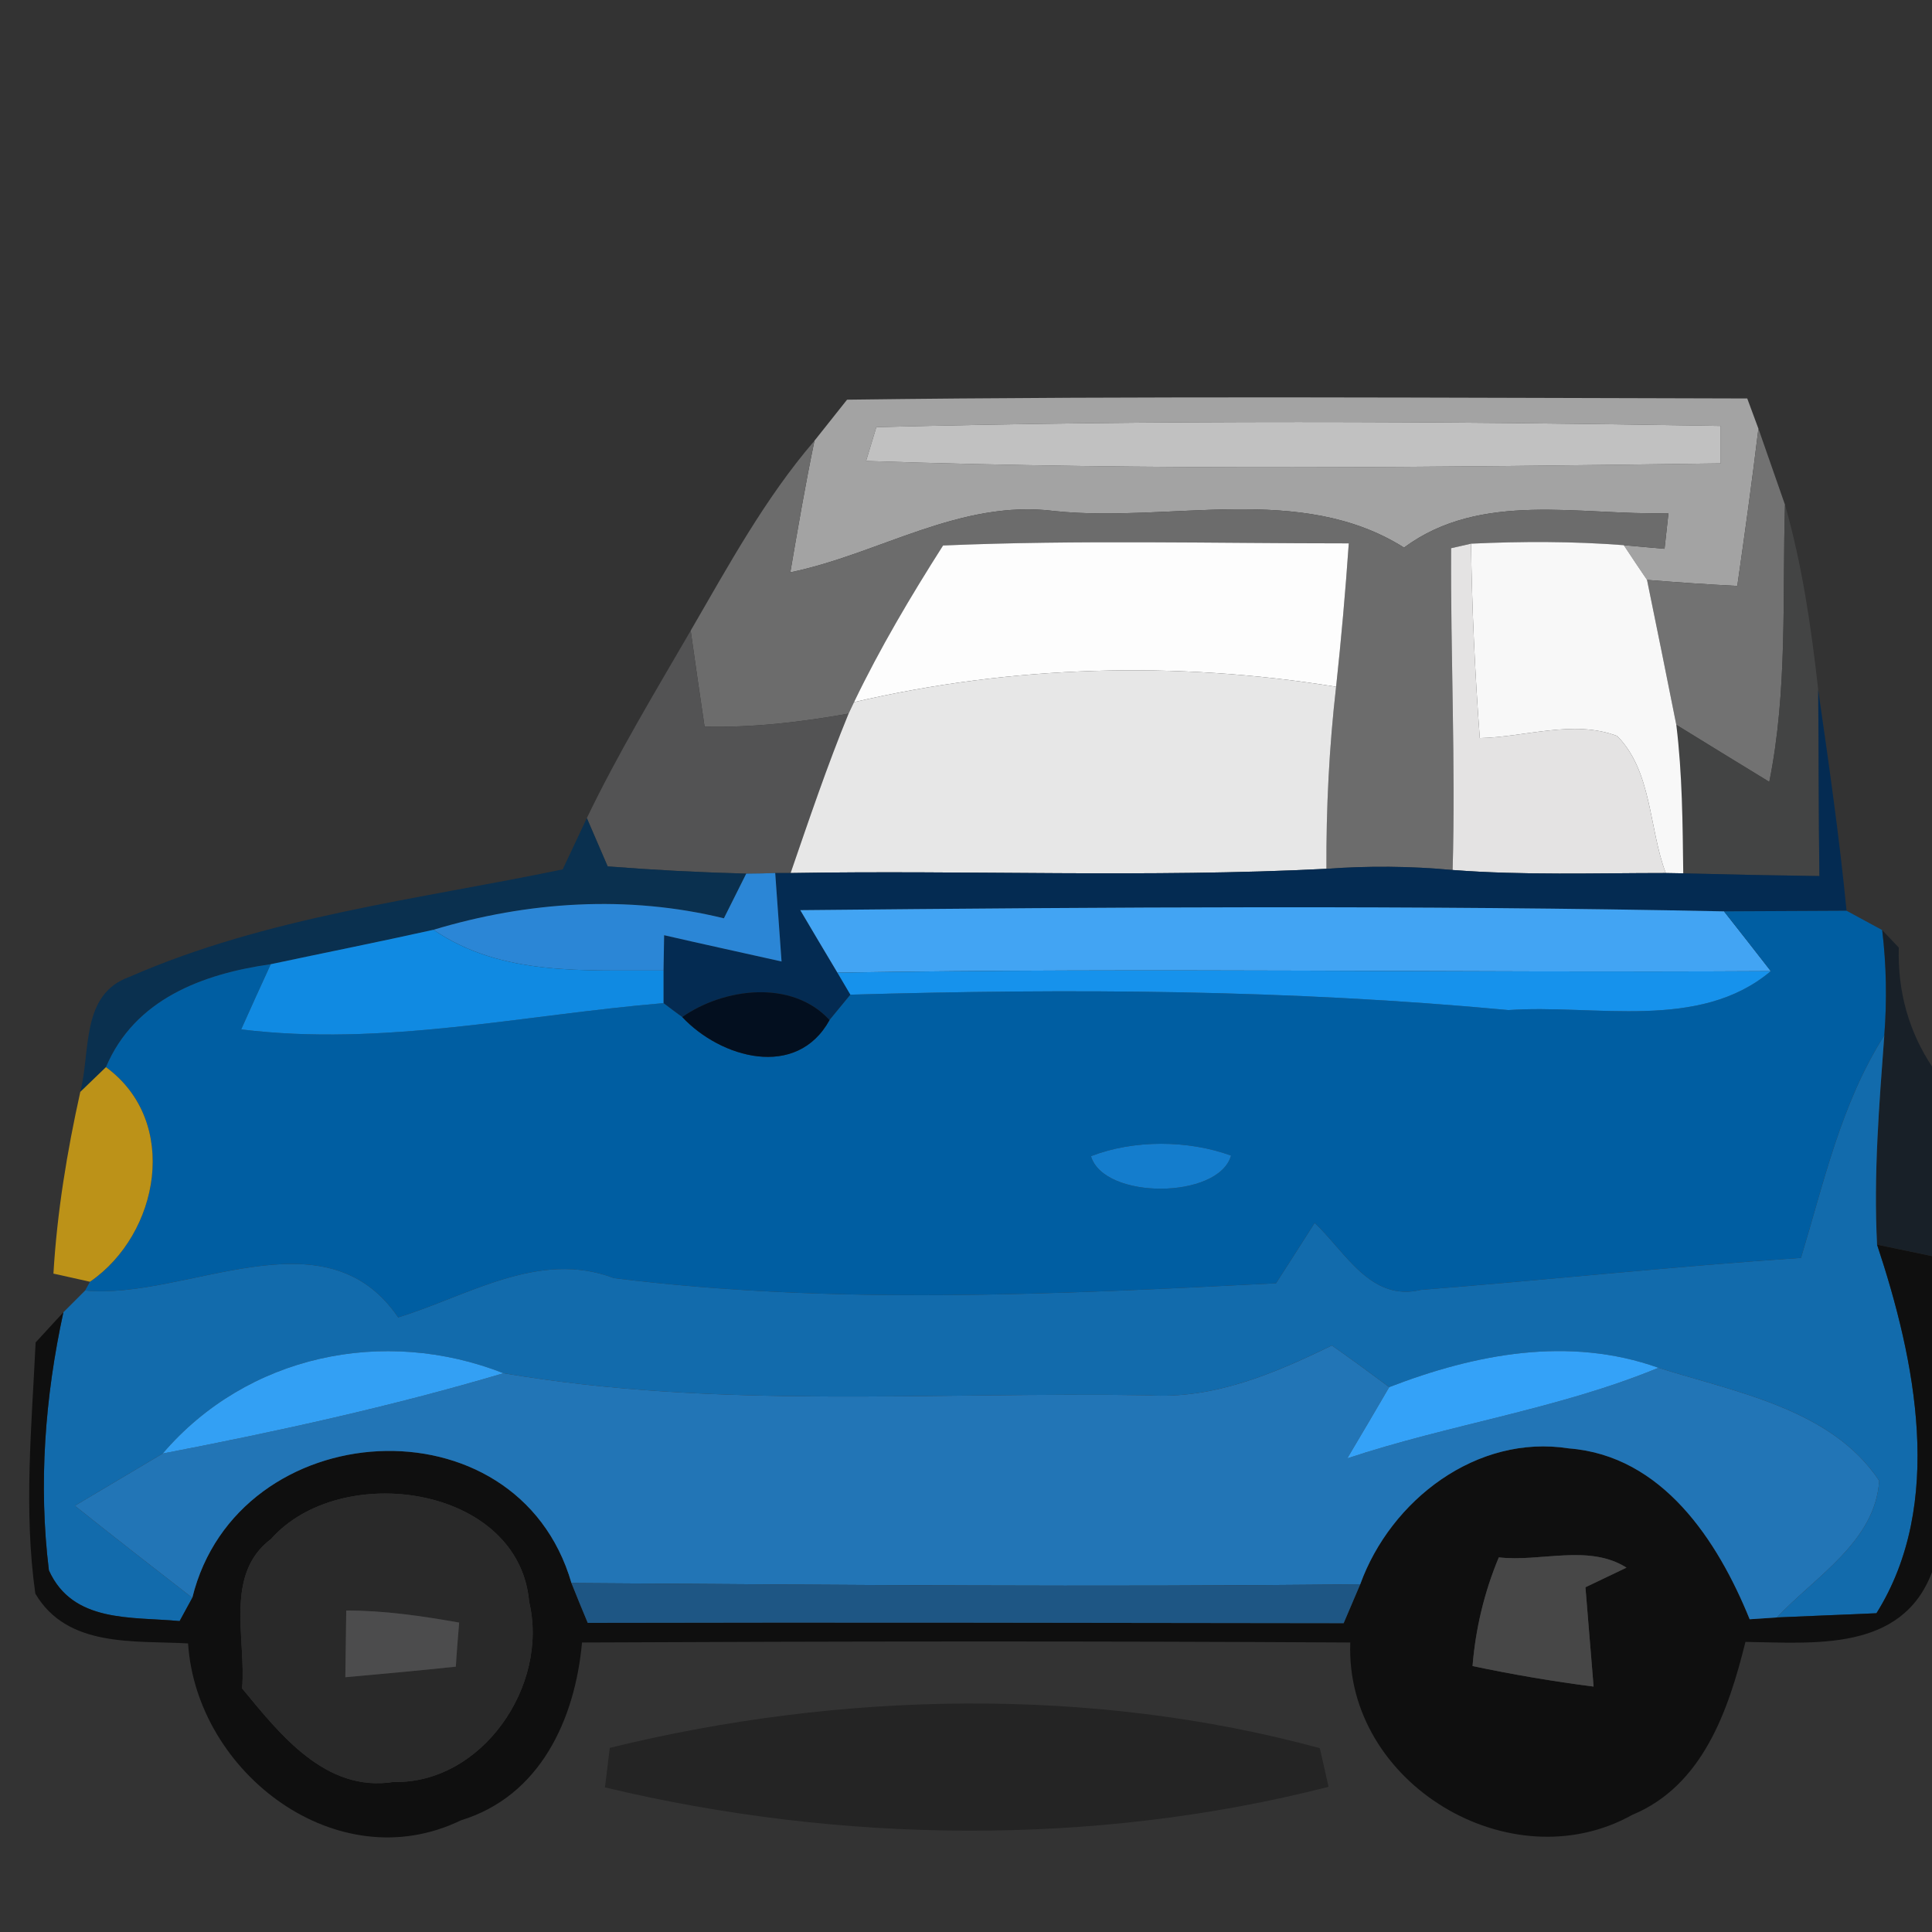 <?xml version="1.0" encoding="UTF-8" ?>
<!DOCTYPE svg PUBLIC "-//W3C//DTD SVG 1.1//EN" "http://www.w3.org/Graphics/SVG/1.1/DTD/svg11.dtd">
<svg width="64pt" height="64pt" viewBox="0 0 64 64" version="1.1" xmlns="http://www.w3.org/2000/svg">
<rect x="0" y="0" width="64" height="64" fill="#333333" stroke="none"/>
<g id="#a3a3a3ff">
<path fill="#a3a3a3" opacity="1.00" d=" M 28.06 13.24 C 38.00 13.11 47.94 13.18 57.88 13.20 C 57.97 13.45 58.16 13.95 58.25 14.20 C 58.04 15.94 57.80 17.67 57.55 19.41 C 56.55 19.36 55.55 19.29 54.56 19.21 C 54.36 18.92 53.98 18.35 53.79 18.06 L 55.14 18.18 L 55.27 17.00 C 52.34 17.08 49.06 16.25 46.51 18.14 C 43.07 15.97 38.77 17.33 34.94 16.93 C 31.81 16.53 29.13 18.35 26.18 18.96 C 26.43 17.50 26.68 16.04 26.98 14.60 C 27.25 14.26 27.79 13.58 28.06 13.24 M 29.03 14.15 L 28.69 15.27 C 38.12 15.59 47.57 15.48 57.00 15.35 L 57.00 14.11 C 47.68 13.95 38.34 13.91 29.03 14.15 Z" />
</g>
<g id="#c1c1c1ff">
<path fill="#c1c1c1" opacity="1.00" d=" M 29.03 14.15 C 38.34 13.91 47.68 13.95 57.00 14.11 L 57.00 15.35 C 47.57 15.48 38.12 15.59 28.69 15.27 L 29.03 14.15 Z" />
</g>
<g id="#6c6c6cff">
<path fill="#6c6c6c" opacity="1.00" d=" M 22.88 20.89 C 24.14 18.72 25.34 16.51 26.98 14.60 C 26.68 16.04 26.43 17.50 26.18 18.96 C 29.13 18.35 31.81 16.53 34.94 16.93 C 38.77 17.33 43.07 15.97 46.51 18.14 C 49.06 16.25 52.34 17.08 55.27 17.00 L 55.14 18.18 L 53.79 18.06 C 52.11 17.93 50.41 17.93 48.73 18.01 L 48.07 18.16 C 48.05 21.71 48.22 25.26 48.12 28.82 C 46.73 28.69 45.33 28.68 43.94 28.78 C 43.93 26.77 44.03 24.75 44.26 22.75 C 44.43 21.17 44.57 19.59 44.68 18.00 C 40.20 18.00 35.72 17.88 31.24 18.07 C 30.17 19.75 29.15 21.47 28.29 23.26 L 28.11 23.64 C 26.54 23.92 24.94 24.11 23.34 24.07 C 23.22 23.28 22.99 21.68 22.88 20.89 Z" />
</g>
<g id="#727272ff">
<path fill="#727272" opacity="1.00" d=" M 58.25 14.20 C 58.47 14.83 58.91 16.09 59.13 16.72 C 59.04 19.78 59.22 22.88 58.61 25.90 C 57.58 25.27 56.55 24.64 55.53 24.01 C 55.21 22.41 54.89 20.81 54.56 19.21 C 55.55 19.29 56.55 19.36 57.55 19.41 C 57.80 17.67 58.04 15.94 58.25 14.20 Z" />
</g>
<g id="#454646f1">
<path fill="#454646" opacity="0.95" d=" M 59.13 16.72 C 59.70 18.72 60.00 20.78 60.23 22.85 C 60.25 24.90 60.24 26.96 60.27 29.02 C 58.76 29.00 57.26 28.97 55.76 28.93 C 55.74 27.29 55.73 25.64 55.53 24.01 C 56.55 24.64 57.58 25.27 58.61 25.90 C 59.22 22.88 59.04 19.78 59.13 16.72 Z" />
</g>
<g id="#fdfdfdff">
<path fill="#fdfdfd" opacity="1.00" d=" M 31.24 18.07 C 35.72 17.88 40.20 18.00 44.68 18.00 C 44.57 19.59 44.43 21.17 44.26 22.75 C 38.95 21.89 33.53 22.04 28.29 23.26 C 29.15 21.47 30.17 19.75 31.24 18.07 Z" />
</g>
<g id="#e4e3e3ff">
<path fill="#e4e3e3" opacity="1.00" d=" M 48.07 18.16 L 48.73 18.01 C 48.76 20.16 48.86 22.30 49.02 24.45 C 50.52 24.42 52.12 23.83 53.57 24.38 C 54.73 25.55 54.62 27.44 55.18 28.92 C 52.82 28.92 50.47 29.00 48.12 28.82 C 48.22 25.26 48.05 21.71 48.07 18.16 Z" />
</g>
<g id="#f8f8f8ff">
<path fill="#f8f8f8" opacity="1.00" d=" M 48.73 18.01 C 50.41 17.93 52.11 17.93 53.79 18.06 C 53.98 18.35 54.36 18.92 54.56 19.21 C 54.89 20.81 55.21 22.41 55.53 24.01 C 55.73 25.64 55.74 27.29 55.76 28.93 L 55.18 28.92 C 54.62 27.44 54.73 25.55 53.57 24.38 C 52.12 23.83 50.52 24.42 49.02 24.45 C 48.86 22.30 48.76 20.16 48.73 18.01 Z" />
</g>
<g id="#535354ff">
<path fill="#535354" opacity="1.00" d=" M 19.44 27.10 C 20.47 24.96 21.69 22.94 22.88 20.89 C 22.99 21.68 23.22 23.28 23.34 24.07 C 24.94 24.11 26.54 23.92 28.11 23.64 C 27.40 25.37 26.80 27.15 26.19 28.92 L 25.68 28.92 C 25.44 28.93 24.96 28.94 24.72 28.94 C 23.19 28.90 21.66 28.82 20.13 28.70 C 19.96 28.30 19.61 27.50 19.44 27.10 Z" />
</g>
<g id="#e7e7e7ff">
<path fill="#e7e7e7" opacity="1.00" d=" M 28.29 23.26 C 33.53 22.04 38.95 21.89 44.26 22.75 C 44.03 24.75 43.93 26.77 43.94 28.78 C 38.03 29.08 32.10 28.82 26.19 28.92 C 26.80 27.15 27.40 25.37 28.11 23.64 L 28.29 23.26 Z" />
</g>
<g id="#032b54f6">
<path fill="#032b54" opacity="0.96" d=" M 60.23 22.85 C 60.58 25.28 60.93 27.72 61.17 30.17 C 59.82 30.18 58.46 30.18 57.11 30.19 C 46.92 29.98 36.71 30.05 26.51 30.15 C 26.82 30.67 27.43 31.71 27.74 32.22 L 28.17 32.95 C 28.00 33.16 27.65 33.58 27.48 33.79 C 26.24 32.44 23.99 32.72 22.60 33.69 C 22.44 33.58 22.14 33.35 21.98 33.23 L 21.98 32.15 L 22.00 30.98 C 23.30 31.28 24.60 31.56 25.89 31.85 C 25.84 31.12 25.73 29.65 25.68 28.92 L 26.19 28.92 C 32.10 28.82 38.03 29.08 43.94 28.78 C 45.33 28.68 46.73 28.69 48.12 28.82 C 50.47 29.00 52.82 28.92 55.18 28.92 L 55.76 28.93 C 57.26 28.97 58.76 29.00 60.27 29.02 C 60.24 26.96 60.25 24.90 60.23 22.85 Z" />
</g>
<g id="#063052e7">
<path fill="#063052" opacity="0.91" d=" M 18.64 28.80 C 18.84 28.38 19.24 27.52 19.44 27.10 C 19.61 27.50 19.96 28.30 20.13 28.70 C 21.66 28.82 23.19 28.90 24.72 28.94 L 23.98 30.42 C 20.79 29.64 17.48 29.86 14.36 30.80 C 12.56 31.20 10.76 31.56 8.97 31.94 C 6.71 32.26 4.46 33.10 3.51 35.35 L 2.66 36.17 C 3.01 34.83 2.66 32.94 4.29 32.36 C 8.83 30.37 13.82 29.80 18.64 28.80 Z" />
</g>
<g id="#2b86d6ff">
<path fill="#2b86d6" opacity="1.00" d=" M 24.72 28.94 C 24.96 28.94 25.44 28.93 25.68 28.92 C 25.73 29.65 25.84 31.12 25.89 31.85 C 24.60 31.56 23.30 31.28 22.00 30.98 L 21.98 32.15 C 19.38 32.13 16.62 32.35 14.36 30.80 C 17.48 29.86 20.79 29.64 23.98 30.42 L 24.72 28.94 Z" />
</g>
<g id="#42a4f3ff">
<path fill="#42a4f3" opacity="1.00" d=" M 26.51 30.15 C 36.71 30.05 46.92 29.98 57.11 30.19 C 57.50 30.68 58.27 31.67 58.66 32.17 C 48.35 32.23 38.05 32.05 27.74 32.22 C 27.43 31.71 26.82 30.67 26.51 30.15 Z" />
</g>
<g id="#005ea2ff">
<path fill="#005ea2" opacity="1.00" d=" M 57.11 30.19 C 58.46 30.18 59.82 30.18 61.17 30.17 C 61.47 30.33 62.06 30.65 62.35 30.81 C 62.49 31.97 62.51 33.14 62.42 34.30 C 60.99 36.55 60.42 39.16 59.66 41.67 C 55.46 41.95 51.26 42.40 47.06 42.73 C 45.40 43.13 44.56 41.46 43.55 40.51 C 43.12 41.18 42.70 41.85 42.27 42.51 C 34.99 42.88 27.58 43.24 20.34 42.34 C 17.85 41.39 15.51 42.93 13.19 43.64 C 10.75 40.06 6.17 43.07 2.82 42.75 L 2.98 42.46 C 5.28 40.88 5.97 37.15 3.51 35.35 C 4.46 33.10 6.71 32.26 8.97 31.94 C 8.72 32.48 8.23 33.56 7.99 34.10 C 12.68 34.68 17.32 33.62 21.98 33.23 C 22.14 33.35 22.44 33.58 22.60 33.69 C 23.87 35.05 26.39 35.77 27.48 33.79 C 27.65 33.58 28.00 33.16 28.17 32.95 C 35.44 32.74 42.72 32.78 49.97 33.46 C 52.83 33.26 56.29 34.17 58.66 32.17 C 58.27 31.67 57.50 30.68 57.11 30.19 M 36.14 38.30 C 36.57 39.75 40.37 39.73 40.78 38.28 C 39.35 37.76 37.56 37.75 36.14 38.30 Z" />
</g>
<g id="#108ae2ff">
<path fill="#108ae2" opacity="1.00" d=" M 8.97 31.94 C 10.76 31.56 12.56 31.20 14.36 30.80 C 16.62 32.35 19.38 32.13 21.98 32.15 L 21.98 33.23 C 17.32 33.62 12.68 34.68 7.99 34.10 C 8.23 33.56 8.72 32.48 8.97 31.94 Z" />
</g>
<g id="#06142295">
<path fill="#061422" opacity="0.58" d=" M 62.35 30.81 L 62.90 31.39 C 62.86 32.85 63.23 34.16 64.00 35.33 L 64.00 41.61 L 62.18 41.23 C 62.06 38.91 62.25 36.60 62.42 34.30 C 62.51 33.14 62.49 31.97 62.35 30.81 Z" />
</g>
<g id="#1692ecff">
<path fill="#1692ec" opacity="1.00" d=" M 27.74 32.22 C 38.05 32.05 48.35 32.23 58.66 32.17 C 56.29 34.17 52.83 33.26 49.97 33.46 C 42.72 32.78 35.44 32.74 28.17 32.95 L 27.74 32.22 Z" />
</g>
<g id="#030f1fff">
<path fill="#030f1f" opacity="1.00" d=" M 22.60 33.69 C 23.99 32.72 26.24 32.44 27.48 33.79 C 26.39 35.77 23.87 35.05 22.60 33.69 Z" />
</g>
<g id="#126bacff">
<path fill="#126bac" opacity="1.00" d=" M 59.66 41.67 C 60.42 39.16 60.99 36.55 62.42 34.30 C 62.25 36.60 62.06 38.91 62.18 41.23 C 63.45 45.05 64.43 49.82 62.16 53.44 C 61.34 53.48 59.69 53.54 58.86 53.58 C 60.12 52.24 62.13 51.06 62.25 49.05 C 60.67 46.67 57.50 46.12 54.94 45.31 C 51.97 44.25 48.87 44.85 46.02 45.95 C 45.39 45.48 44.76 45.02 44.12 44.57 C 42.21 45.50 40.20 46.36 38.02 46.22 C 30.91 46.10 23.73 46.69 16.68 45.49 C 12.71 43.93 8.18 44.89 5.39 48.15 C 4.42 48.73 3.45 49.30 2.48 49.88 C 3.77 50.91 5.07 51.92 6.37 52.93 L 5.95 53.70 C 4.35 53.55 2.41 53.77 1.62 52.02 C 1.27 49.17 1.49 46.27 2.10 43.47 C 2.28 43.29 2.64 42.93 2.82 42.75 C 6.17 43.07 10.75 40.06 13.19 43.64 C 15.51 42.93 17.85 41.39 20.34 42.34 C 27.58 43.24 34.99 42.88 42.27 42.51 C 42.70 41.85 43.12 41.18 43.55 40.51 C 44.56 41.46 45.40 43.13 47.06 42.73 C 51.26 42.40 55.46 41.95 59.66 41.67 Z" />
</g>
<g id="#bc9218ff">
<path fill="#bc9218" opacity="1.00" d=" M 2.66 36.17 L 3.51 35.35 C 5.97 37.15 5.28 40.88 2.98 42.46 C 2.68 42.39 2.08 42.26 1.77 42.19 C 1.89 40.16 2.22 38.15 2.66 36.17 Z" />
</g>
<g id="#147dcdff">
<path fill="#147dcd" opacity="1.00" d=" M 36.14 38.30 C 37.56 37.75 39.35 37.76 40.78 38.28 C 40.37 39.73 36.57 39.75 36.14 38.30 Z" />
</g>
<g id="#0f0f0fff">
<path fill="#0f0f0f" opacity="1.00" d=" M 62.18 41.23 L 64.00 41.61 L 64.00 52.08 C 63.00 54.73 60.09 54.42 57.82 54.39 C 57.26 56.65 56.41 59.15 54.07 60.12 C 50.04 62.37 44.55 59.08 44.73 54.41 C 36.25 54.36 27.76 54.37 19.28 54.41 C 19.05 56.96 17.89 59.50 15.27 60.30 C 11.17 62.29 6.51 58.73 6.23 54.44 C 4.44 54.34 2.23 54.59 1.17 52.79 C 0.78 50.03 1.05 47.24 1.18 44.47 C 1.41 44.22 1.87 43.72 2.10 43.47 C 1.49 46.27 1.27 49.17 1.62 52.02 C 2.41 53.77 4.35 53.55 5.95 53.70 L 6.37 52.93 C 7.87 46.83 17.13 46.24 18.93 52.44 C 19.06 52.77 19.33 53.43 19.47 53.76 C 27.81 53.74 36.16 53.76 44.51 53.77 C 44.65 53.45 44.92 52.80 45.06 52.48 C 46.07 49.69 48.92 47.50 51.97 47.98 C 55.07 48.22 56.90 51.03 57.96 53.64 L 58.86 53.58 C 59.69 53.54 61.34 53.48 62.16 53.44 C 64.43 49.82 63.45 45.05 62.18 41.23 M 8.98 50.98 C 7.42 52.15 8.16 54.28 8.02 55.93 C 9.28 57.46 10.79 59.38 13.03 59.03 C 15.96 59.10 18.19 55.85 17.53 53.07 C 17.20 49.21 11.29 48.37 8.98 50.98 M 49.65 51.59 C 49.17 52.74 48.88 53.95 48.78 55.19 C 50.11 55.47 51.45 55.70 52.79 55.87 C 52.72 55.05 52.59 53.41 52.52 52.58 L 53.88 51.93 C 52.63 51.14 51.04 51.75 49.65 51.59 Z" />
</g>
<g id="#2275b6ff">
<path fill="#2275b6" opacity="1.00" d=" M 38.02 46.22 C 40.20 46.36 42.21 45.50 44.12 44.57 C 44.76 45.02 45.39 45.48 46.02 45.95 C 45.68 46.54 44.98 47.72 44.63 48.31 C 48.03 47.18 51.62 46.68 54.94 45.31 C 57.50 46.12 60.67 46.67 62.25 49.05 C 62.13 51.06 60.12 52.24 58.86 53.58 L 57.96 53.64 C 56.90 51.03 55.07 48.22 51.97 47.98 C 48.92 47.50 46.07 49.69 45.06 52.48 C 36.35 52.58 27.64 52.50 18.93 52.44 C 17.13 46.24 7.87 46.83 6.37 52.93 C 5.07 51.92 3.77 50.91 2.48 49.88 C 3.45 49.30 4.42 48.73 5.39 48.15 C 9.19 47.42 12.97 46.59 16.68 45.49 C 23.73 46.69 30.91 46.10 38.02 46.22 Z" />
</g>
<g id="#33a0f4ff">
<path fill="#33a0f4" opacity="1.00" d=" M 5.39 48.15 C 8.18 44.89 12.71 43.93 16.68 45.49 C 12.97 46.59 9.19 47.42 5.39 48.15 Z" />
</g>
<g id="#34a2f8ff">
<path fill="#34a2f8" opacity="1.00" d=" M 46.02 45.95 C 48.87 44.85 51.97 44.25 54.94 45.31 C 51.62 46.68 48.03 47.18 44.63 48.31 C 44.98 47.72 45.68 46.54 46.02 45.95 Z" />
</g>
<g id="#292929ff">
<path fill="#292929" opacity="1.00" d=" M 8.98 50.98 C 11.29 48.37 17.20 49.21 17.53 53.07 C 18.19 55.85 15.96 59.10 13.03 59.03 C 10.79 59.38 9.28 57.46 8.02 55.93 C 8.16 54.28 7.42 52.15 8.98 50.98 M 11.47 53.35 C 11.46 53.90 11.45 55.01 11.44 55.56 C 12.66 55.45 13.88 55.34 15.10 55.21 C 15.12 54.84 15.18 54.11 15.21 53.75 C 13.97 53.53 12.73 53.35 11.47 53.35 Z" />
</g>
<g id="#474747ff">
<path fill="#474747" opacity="1.00" d=" M 49.65 51.59 C 51.04 51.75 52.63 51.14 53.88 51.93 L 52.52 52.58 C 52.59 53.41 52.72 55.05 52.79 55.87 C 51.45 55.70 50.11 55.47 48.78 55.19 C 48.88 53.95 49.17 52.74 49.65 51.59 Z" />
</g>
<g id="#1e5684ff">
<path fill="#1e5684" opacity="1.00" d=" M 18.93 52.44 C 27.64 52.50 36.35 52.58 45.06 52.48 C 44.92 52.80 44.65 53.45 44.51 53.77 C 36.16 53.76 27.81 53.74 19.47 53.76 C 19.33 53.43 19.06 52.77 18.93 52.44 Z" />
</g>
<g id="#4c4c4dff">
<path fill="#4c4c4d" opacity="1.00" d=" M 11.47 53.35 C 12.73 53.35 13.97 53.53 15.21 53.75 C 15.18 54.11 15.12 54.84 15.10 55.21 C 13.88 55.34 12.66 55.45 11.44 55.56 C 11.45 55.01 11.46 53.90 11.47 53.35 Z" />
</g>
<g id="#0000004d">
<path fill="#000000" opacity="0.30" d=" M 20.20 57.90 C 27.82 56.03 36.14 55.85 43.72 57.91 L 44.01 59.19 C 36.23 61.18 27.83 61.07 20.04 59.21 L 20.20 57.90 Z" />
</g>
</svg>

